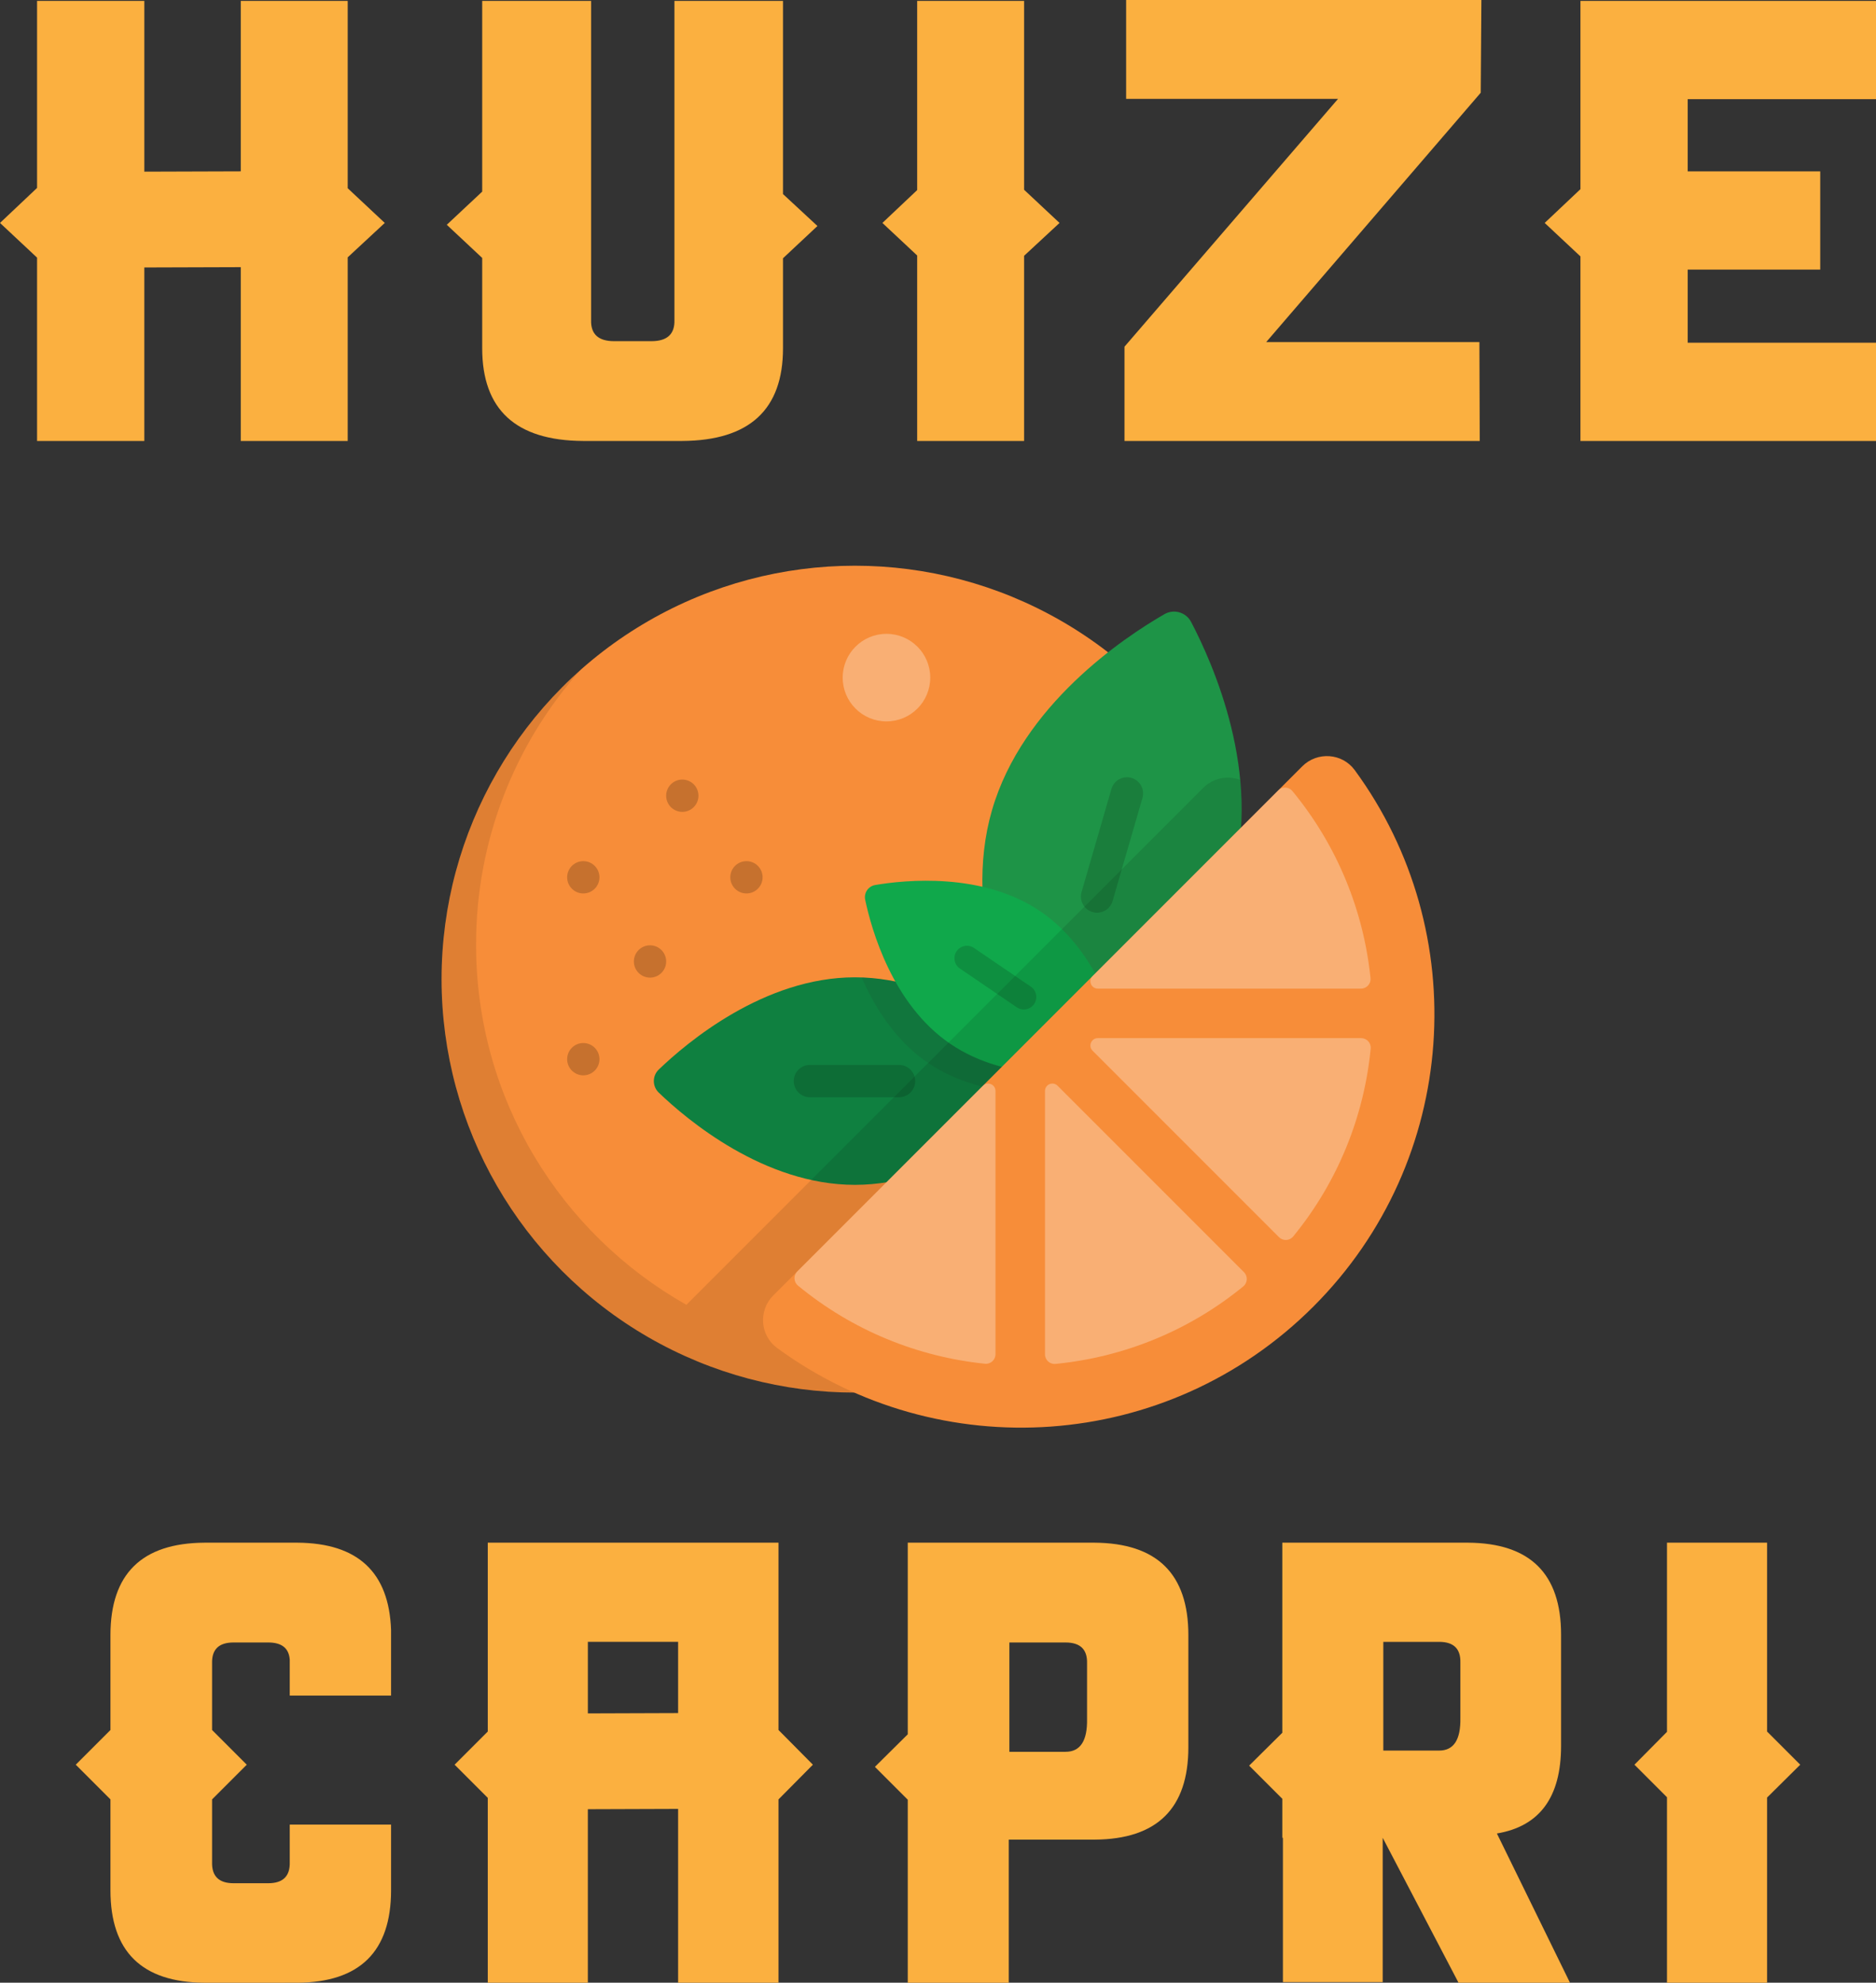 <?xml version="1.0" encoding="utf-8"?>
<!-- Generator: Adobe Illustrator 16.0.0, SVG Export Plug-In . SVG Version: 6.00 Build 0)  -->
<!DOCTYPE svg PUBLIC "-//W3C//DTD SVG 1.1//EN" "http://www.w3.org/Graphics/SVG/1.1/DTD/svg11.dtd">
<svg version="1.1" xmlns="http://www.w3.org/2000/svg" xmlns:xlink="http://www.w3.org/1999/xlink" x="0px" y="0px"
	 width="358.042px" height="378.326px" viewBox="0 0 358.042 378.326" enable-background="new 0 0 358.042 378.326"
	 xml:space="preserve">
<rect x="0" y="0" width="358.042" height="378.326" fill="#333333" stroke="none"/>
<g id="Layer_1">
	<circle fill="#F78D39" cx="163.162" cy="186.832" r="78.887"/>
	<g opacity="0.2">
		<circle fill="#010101" cx="111.326" cy="167.399" r="3.081"/>
		<circle fill="#010101" cx="124.059" cy="183.459" r="3.082"/>
		<circle fill="#010101" cx="111.326" cy="202.104" r="3.082"/>
		<circle fill="#010101" cx="142.464" cy="167.399" r="3.081"/>
		<circle fill="#010101" cx="130.221" cy="151.833" r="3.082"/>
	</g>
	<circle opacity="0.3" fill="#FFFFFF" enable-background="new    " cx="169.186" cy="129.297" r="8.354"/>
	<path fill="#0F8040" d="M163.162,186.482c17.334,0,32.066,12.438,37.434,17.598c1.254,1.206,1.254,3.2,0,4.406
		c-5.367,5.16-20.1,17.598-37.434,17.598s-32.066-12.438-37.434-17.598c-1.254-1.206-1.254-3.201,0-4.406
		C131.096,198.92,145.828,186.482,163.162,186.482z"/>
	<path opacity="0.15" fill="#010101" enable-background="new    " d="M171.588,209.365h-17.014c-1.703,0-3.082-1.38-3.082-3.082
		c0-1.701,1.379-3.081,3.082-3.081h17.014c1.701,0,3.082,1.38,3.082,3.081C174.67,207.985,173.289,209.365,171.588,209.365z"/>
	<path fill="#1E9447" d="M235.137,167.871c-5.811,20.052-25.137,32.925-32.904,37.403c-1.816,1.047-4.123,0.378-5.098-1.478
		c-4.17-7.938-13.619-29.148-7.809-49.2s25.135-32.925,32.904-37.403c1.814-1.047,4.121-0.378,5.096,1.477
		C231.498,126.608,240.945,147.819,235.137,167.871z"/>
	<path opacity="0.15" fill="#010101" enable-background="new    " d="M209.381,174.157c-0.283,0-0.572-0.04-0.859-0.122
		c-1.633-0.475-2.574-2.184-2.102-3.817l5.703-19.683c0.475-1.635,2.184-2.575,3.818-2.102s2.576,2.183,2.102,3.817l-5.703,19.682
		C211.949,173.281,210.719,174.157,209.381,174.157z"/>
	<path fill="#010101" d="M147.8,239.667"/>
	<g>
		<defs>
			<path id="SVGID_1_" d="M163.08,186.482c17.334,0,32.066,12.438,37.434,17.598c1.254,1.206,1.254,3.2,0,4.406
				c-5.367,5.16-20.1,17.598-37.434,17.598c-17.332,0-32.066-12.438-37.432-17.598c-1.255-1.206-1.255-3.201,0-4.406
				C131.014,198.92,145.746,186.482,163.08,186.482z"/>
		</defs>
		<clipPath id="SVGID_2_">
			<use xlink:href="#SVGID_1_"  overflow="visible"/>
		</clipPath>
		<path opacity="0.1" clip-path="url(#SVGID_2_)" fill="#231F20" d="M194.332,177.542c11.063,7.532,15.061,21.87,16.244,27.495
			c0.277,1.314-0.59,2.587-1.914,2.812c-5.668,0.961-20.475,2.498-31.535-5.033c-11.063-7.53-15.061-21.87-16.244-27.495
			c-0.275-1.314,0.59-2.587,1.914-2.812C168.465,171.547,183.27,170.012,194.332,177.542z"/>
	</g>
	<g>
		<path fill="#10A84B" d="M198.574,173.904c11.061,7.532,15.059,21.869,16.242,27.495c0.277,1.314-0.59,2.587-1.914,2.812
			c-5.666,0.961-20.473,2.498-31.535-5.033c-11.063-7.53-15.061-21.87-16.244-27.494c-0.275-1.314,0.592-2.588,1.916-2.813
			C172.705,167.909,187.51,166.373,198.574,173.904z"/>
	</g>
	<path opacity="0.15" fill="#010101" enable-background="new    " d="M194.061,192.203l-10.857-7.392
		c-1.088-0.739-1.367-2.22-0.629-3.305c0.74-1.087,2.219-1.368,3.305-0.628l10.859,7.392c1.086,0.739,1.367,2.22,0.629,3.306
		C196.627,192.662,195.146,192.943,194.061,192.203z"/>
	<path opacity="0.1" fill="#010101" enable-background="new    " d="M236.813,158.532c0.258-3.29,0.189-6.549-0.109-9.718
		c-2.348-0.887-5.135-0.409-7.061,1.518L131,248.975c-23.961-13.539-40.141-39.241-40.141-68.726
		c0-20.108,7.527-38.455,19.914-52.388c-16.254,14.449-26.498,35.514-26.498,58.973c0,43.566,35.318,78.885,78.885,78.885
		c43.568,0,78.887-35.318,78.887-78.885C242.047,176.858,240.189,167.318,236.813,158.532z"/>
	<path fill="#F78D39" d="M147.578,247.188c-2.859,2.86-2.541,7.619,0.721,10.012c30.861,22.639,74.463,20.012,102.363-7.891
		c27.902-27.9,30.529-71.502,7.891-102.364c-2.393-3.261-7.15-3.581-10.012-0.721L147.578,247.188z"/>
	<g opacity="0.3">
		<path fill="#FFFFFF" d="M152.292,245.305c10.462,8.625,22.923,13.598,35.69,14.912c1.076,0.11,2.01-0.738,2.01-1.818v-50.234
			c0-1.252-1.514-1.879-2.398-0.993l-35.432,35.432C151.4,243.364,151.461,244.619,152.292,245.305z"/>
		<path fill="#FFFFFF" d="M201.443,260.248c12.811-1.253,25.328-6.184,35.844-14.791c0.836-0.685,0.898-1.942,0.135-2.707
			l-35.58-35.579c-0.887-0.886-2.4-0.259-2.4,0.993v50.265C199.443,259.507,200.371,260.353,201.443,260.248z"/>
		<path fill="#FFFFFF" d="M246.809,235.935c8.609-10.515,13.539-23.033,14.793-35.844c0.104-1.072-0.742-2.001-1.818-2.001h-50.266
			c-1.252,0-1.879,1.514-0.994,2.399l35.58,35.58C244.867,236.833,246.125,236.77,246.809,235.935z"/>
		<path fill="#FFFFFF" d="M209.518,188.641h50.234c1.08,0,1.928-0.935,1.816-2.01c-1.313-12.77-6.285-25.23-14.91-35.692
			c-0.686-0.831-1.941-0.892-2.703-0.13l-35.432,35.433C207.639,187.127,208.266,188.641,209.518,188.641z"/>
	</g>
</g>
<g id="Layer_2">
	<g>
		<path fill="#FBB040" d="M66.362,0.176v35.742l7.074,6.621l-7.074,6.563v35.039h-20.41V50.977l-18.406,0.059v33.105H7.074V49.16
			L0,42.539l7.074-6.68V0.176h20.472v32.578l18.406-0.059V0.176H66.362z"/>
		<path fill="#FBB040" d="M149.439,49.277v17.168c0,11.719-6.407,17.618-19.22,17.695H111.25
			c-12.814-0.078-19.22-5.977-19.22-17.695V49.219l-6.761-6.328l6.761-6.328V0.176h20.785v60.879
			c-0.084,2.695,1.377,4.043,4.382,4.043h7.137c3.005,0,4.466-1.348,4.383-4.043V0.176h20.722v36.855l6.574,6.094L149.439,49.277z"
			/>
		<path fill="#FBB040" d="M195.454,0.176v36.035l6.762,6.328l-6.762,6.27v35.332h-20.408V48.75l-6.637-6.211l6.637-6.27V0.176
			H195.454z"/>
		<path fill="#FBB040" d="M282.728,0l-0.125,17.695l-40.945,47.578h40.693l0.063,18.867h-67.801V66.152l40.756-47.285h-40.443V0
			H282.728z"/>
		<path fill="#FBB040" d="M358.042,0.176v18.75h-35.938v13.77h25.293v18.75h-25.293v13.945h35.938v18.75h-56.408V48.926
			l-6.824-6.387l6.824-6.445V0.176H358.042z"/>
	</g>
	<g>
		<path fill="#FBB040" d="M56.765,294.361c11.523,0.078,17.48,5.625,17.871,16.641v12.539H55.3v-6.855
			c-0.157-2.188-1.523-3.281-4.102-3.281h-6.621c-2.813,0-4.18,1.328-4.102,3.984v12.715l6.621,6.621l-6.621,6.621v11.953
			c-0.079,2.695,1.289,4.043,4.102,4.043h6.621c2.813,0,4.179-1.348,4.102-4.043v-7.148h19.336v12.539
			c0,11.68-5.958,17.559-17.871,17.637H39.011c-11.953-0.078-17.93-5.957-17.93-17.637v-17.344l-6.621-6.621l6.621-6.621v-18.105
			c0-11.68,5.977-17.559,17.93-17.637H56.765z"/>
		<path fill="#FBB040" d="M146.765,294.361h1.816v35.742l6.563,6.621l-6.563,6.621v34.98h-19.16v-33.164l-17.227,0.059v33.105
			H93.093v-35.273l-6.328-6.328l6.328-6.328v-36.035H94.5H146.765z M112.195,326.939l17.227-0.059v-13.594h-17.227V326.939z"/>
		<path fill="#FBB040" d="M208.874,294.361c11.953,0.078,17.93,5.957,17.93,17.637v21.387c0,11.68-5.957,17.559-17.871,17.637
			h-16.406v27.305H173.25v-34.922l-6.27-6.27l6.27-6.211v-36.563H208.874z M207.468,317.389c0.078-2.656-1.289-3.984-4.102-3.984
			h-10.723v20.859h10.723c2.813,0,4.18-2.09,4.102-6.27V317.389z"/>
		<path fill="#FBB040" d="M299.636,378.326h-21.27l-14.473-27.656v27.539h-19.043V350.67h-0.117v-7.441l-6.328-6.328l6.328-6.27
			v-36.27h35.449c11.836,0.078,17.754,5.918,17.754,17.52v21.27c0,9.766-4.082,15.332-12.246,16.699L299.636,378.326z
			 M278.718,317.271c0.078-2.656-1.27-3.984-4.043-3.984h-10.664v20.742h10.664c2.773,0,4.121-2.07,4.043-6.211V317.271z"/>
		<path fill="#FBB040" d="M337.253,294.361v36.035l6.328,6.328l-6.328,6.27v35.332h-19.102v-35.391l-6.211-6.211l6.211-6.27v-36.094
			H337.253z"/>
	</g>
</g>
</svg>

